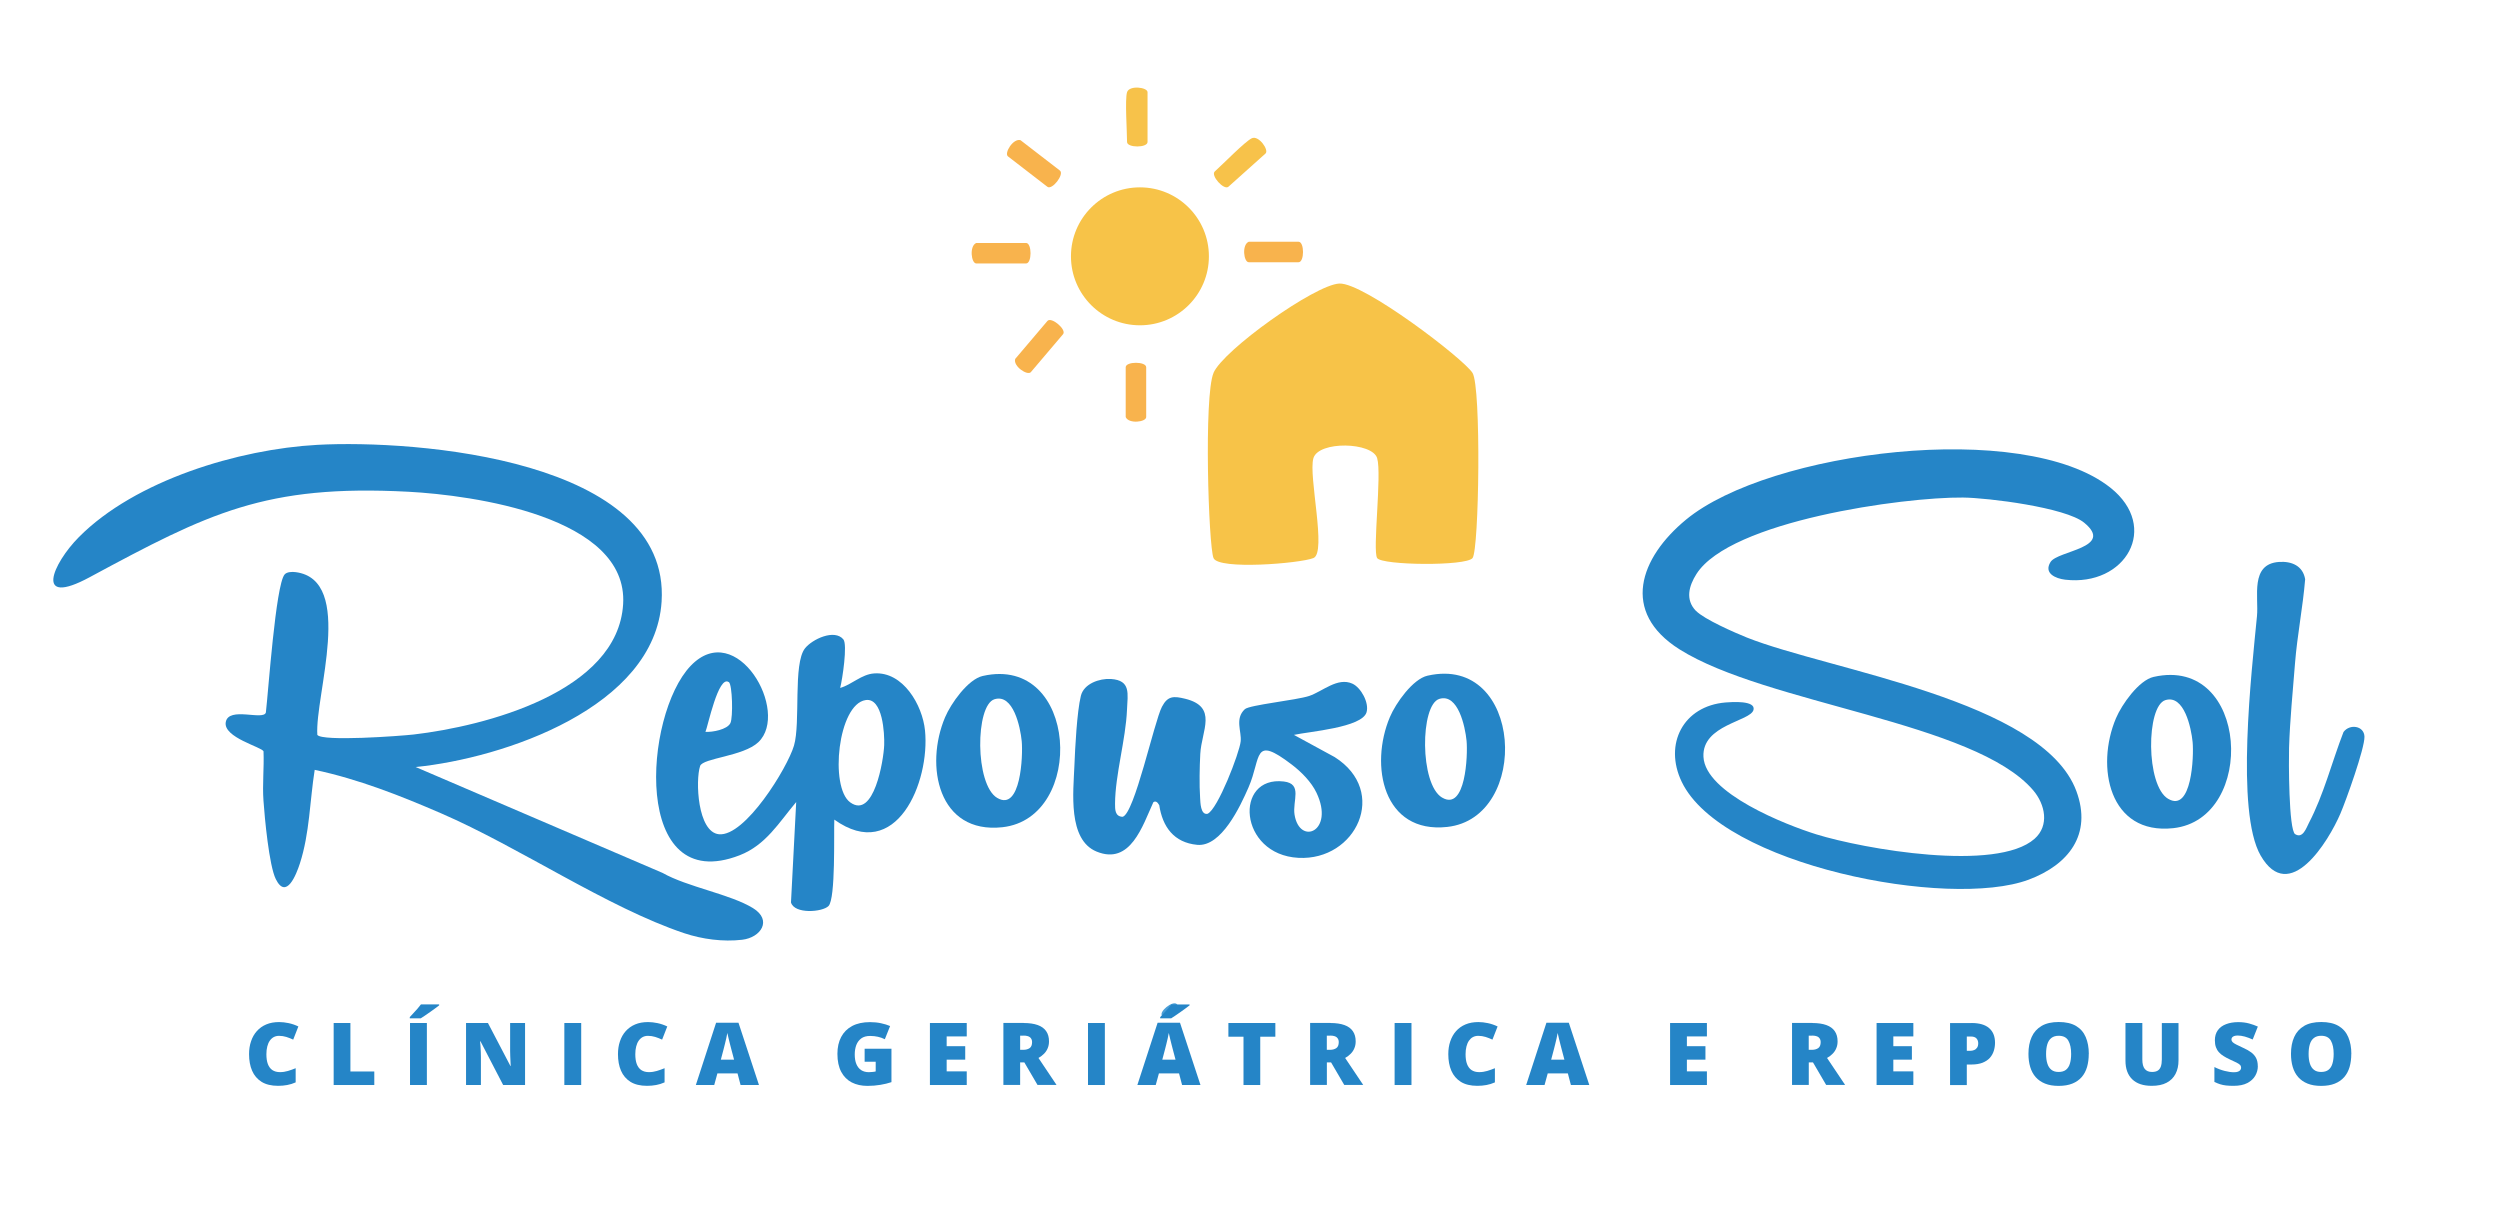 <?xml version="1.0" encoding="UTF-8"?>
<svg id="Camada_1" data-name="Camada 1" xmlns="http://www.w3.org/2000/svg" xmlns:xlink="http://www.w3.org/1999/xlink" viewBox="0 0 427 208">
  <defs>
    <style>
      .cls-1 {
        fill: none;
      }

      .cls-2 {
        fill: #4a9ed7;
      }

      .cls-3 {
        fill: #f7c24a;
      }

      .cls-4 {
        fill: #2585c7;
      }

      .cls-5 {
        fill: #f7c348;
      }

      .cls-6 {
        fill: #f8b34d;
      }

      .cls-7 {
        fill: #2687c8;
      }

      .cls-8 {
        clip-path: url(#clippath);
      }
    </style>
    <clipPath id="clippath">
      <rect class="cls-1" width="427" height="208"/>
    </clipPath>
  </defs>
  <g class="cls-8">
    <path class="cls-4" d="M71,131.01l42.16,18.08c4.24,2.41,11.59,3.63,15.47,6.03,3.32,2.05,1.32,5.02-1.87,5.39-3.27.38-6.8-.09-9.9-1.12-13.15-4.41-28.14-14.68-41.53-20.48-6.98-3.02-14.1-5.83-21.58-7.42-.84,5.29-.86,10.84-2.53,15.99-.61,1.88-2.33,6.29-4.12,2.66-1.14-2.31-1.9-10.48-2.1-13.39-.2-2.77.12-5.63.01-8.41-.18-.73-6.94-2.36-6.45-5.01.5-2.72,6.45-.2,6.85-1.64.42-3.55,1.67-21.7,3.19-23.56.38-.47,1.31-.49,1.9-.41,10.18,1.32,3.25,21.14,3.7,27.8.83,1.16,14.12.2,16.47-.07,12.1-1.41,34.86-7.23,35.76-22.26.91-15.01-25.85-18.62-36.68-19.2-24.47-1.29-34.12,3.65-54.44,14.6-9.58,5.17-6.32-2.33-1.84-6.85,9.63-9.71,27.32-15.03,40.74-15.76,16.75-.91,60.36,2.43,58.79,26.79-1.17,18.06-26.98,26.73-42.01,28.24"/>
    <path class="cls-4" d="M289.67,104.33c1.41,1.45,6.63,3.73,8.69,4.56,14.11,5.61,50.52,10.69,56.28,26.22,2.75,7.43-1.35,12.6-8.15,15.14-13.56,5.07-52.42-2.42-59.26-16.73-3.08-6.44.27-12.94,7.5-13.54,1.07-.09,5.17-.37,4.77,1.26-.48,1.98-8.82,2.52-8.55,8.02.3,6.24,14.11,11.64,19.29,13.25,8.08,2.5,30.8,6.49,37.27.75,2.55-2.26,1.82-5.86-.24-8.28-9.99-11.69-45.59-14.72-60.42-24.08-10.08-6.37-6.8-15.62,1.14-22.16,14.22-11.71,57.62-17.22,72.46-5.45,8.53,6.77,2.59,16.92-7.72,15.72-1.62-.19-3.71-1.08-2.5-3.02,1.22-1.96,11.01-2.41,5.74-6.72-3.18-2.6-16.4-4.25-20.71-4.29-10.16-.1-39.73,3.99-45.5,13.05-1.3,2.04-1.94,4.4-.1,6.3"/>
    <path class="cls-4" d="M197,137c-1.86,4.07-3.92,10.82-9.7,8.45-4.95-2.03-3.97-10.2-3.79-14.69.12-3.04.43-9.14,1.1-11.9.51-2.1,3.19-3.01,5.13-2.89,3.45.23,2.87,2.49,2.75,5.28-.21,5.04-2.01,11.07-2.04,16.01,0,.97-.03,2.2,1.29,2.25,2.02-.47,5.39-16.23,6.72-18.79.99-1.9,2.03-1.84,3.94-1.38,5.68,1.39,2.82,5.44,2.61,9.42-.12,2.28-.18,5.25-.03,7.52.05.76.06,2.94,1.26,2.72,1.74-.72,5.47-10.42,5.67-12.38.18-1.68-1.04-3.87.71-5.49.79-.73,8.79-1.53,10.99-2.26,2.31-.78,4.85-3.25,7.38-2.1,1.45.66,2.89,3.24,2.42,4.88-.75,2.63-9.86,3.3-12.41,3.87l6.96,3.79c9.3,5.88,3.65,17.74-6.19,17.21-10.24-.55-11.01-14.05-2.5-13.04,3.27.39,1.46,3.29,1.84,5.67.87,5.35,6.89,2.86,3.75-3.74-.87-1.84-2.59-3.57-4.2-4.8-6.75-5.15-5.16-1.27-7.42,3.9-1.39,3.18-4.63,10.19-8.76,9.79-3.99-.38-5.92-3.09-6.48-6.78-.33-.59-.66-.75-1-.5"/>
    <path class="cls-7" d="M392.03,142.48c1.29.82,1.92-1.13,2.31-1.88,2.57-4.89,3.94-10.44,5.93-15.57,1.07-1.45,3.53-1.07,3.58.79.06,1.96-3.14,10.9-4.12,13.17-2.04,4.74-8.7,15.64-13.61,7.14-4.33-7.5-1.52-31.63-.63-40.88.32-3.31-1.22-8.92,3.76-9.27,2.17-.15,4.08.66,4.47,2.95-.39,4.77-1.35,9.56-1.73,14.33-.37,4.64-.88,9.89-1.02,14.48-.06,2-.08,14.04,1.05,14.75"/>
    <path class="cls-6" d="M166.75,41.5h8.5c1.02,0,1.02,3.5,0,3.5h-8.5c-.87,0-1.22-3,0-3.5"/>
    <path class="cls-3" d="M192.5,15.75c.38-1.23,3.5-.86,3.5,0v8.5c0,1.02-3.5,1.02-3.5,0,0-1.82-.38-7.28,0-8.5"/>
    <path class="cls-2" d="M201,171.5c.67.64-1.79,2.68-2.5,2-.67-.64,1.79-2.68,2.5-2"/>
    <path class="cls-4" d="M157.99,124.76c-.43-4.32-3.74-10.09-8.68-9.74-2.18.15-3.81,1.91-5.81,2.48.39-1.51,1.27-7.41.55-8.29-1.51-1.83-5.32-.04-6.56,1.53-2.07,2.63-.72,12.71-1.88,16.62-1.12,3.8-8.35,15.57-12.81,15.13-3.67-.36-4.04-9.2-3.22-11.66.46-1.36,7.39-1.64,9.94-4.06,5.47-5.18-3.69-21.25-11.55-13.05-8.06,8.42-10.09,39.52,8.36,32.36,4.5-1.75,6.73-5.62,9.66-9.09l-.89,17.15c.6,2.04,5.38,1.65,6.41.61,1.24-1.26.89-12.44.99-14.76,10.58,7.57,16.38-6.42,15.49-15.24ZM124.49,116.5c.6.44.74,6.04.26,7.01-.54,1.1-3.09,1.57-4.26,1.49.38-.8,2.21-9.78,3.99-8.49ZM151.02,127.27c-.1,2.59-1.76,12.72-5.81,9.77-3.54-2.59-2.09-16.77,2.65-17.47,2.92-.43,3.23,5.73,3.16,7.7Z"/>
    <path class="cls-4" d="M367.85,115.61c-2.54.57-5.45,4.72-6.44,7.06-3.51,8.28-1.18,19.98,9.79,18.78,14.31-1.57,12.96-29.51-3.34-25.84ZM370.32,136.44c-3.85-2.28-3.75-15.86-.47-16.86,3.2-.98,4.41,4.73,4.65,7.17.23,2.44-.15,12.07-4.17,9.69Z"/>
    <path class="cls-4" d="M47.67,176.92c-.34,0-.64.07-.91.21-.26.14-.49.35-.68.62-.19.27-.33.6-.43.99-.1.39-.15.83-.15,1.32,0,.67.08,1.23.25,1.68.17.45.43.8.77,1.03.35.23.78.35,1.3.35.47,0,.93-.07,1.36-.2.44-.13.88-.29,1.32-.47v2.42c-.47.21-.95.36-1.44.45-.49.09-1.01.14-1.56.14-1.15,0-2.09-.23-2.82-.68-.73-.46-1.27-1.09-1.62-1.9-.35-.81-.52-1.75-.52-2.83,0-.8.11-1.54.34-2.2.22-.67.55-1.25.99-1.74.44-.49.97-.87,1.61-1.14.64-.27,1.37-.4,2.2-.4.51,0,1.05.06,1.62.18.57.12,1.12.31,1.66.57l-.88,2.25c-.39-.18-.78-.34-1.17-.46-.4-.12-.82-.19-1.26-.19"/>
    <polygon class="cls-4" points="56.99 185.32 56.99 174.73 59.85 174.73 59.85 183.01 63.93 183.01 63.93 185.32 56.99 185.32"/>
    <path class="cls-4" d="M75.01,171.56v.15c-.17.14-.4.31-.67.51-.27.2-.56.41-.86.62s-.59.42-.88.61c-.28.19-.53.35-.73.48h-1.88v-.21c.17-.18.37-.4.61-.66.24-.25.47-.51.71-.78.24-.27.43-.51.59-.73h3.1ZM70.03,174.73h2.88v10.59h-2.88v-10.59Z"/>
    <path class="cls-4" d="M89.69,185.32h-3.75l-3.87-7.46h-.07c.02.23.05.5.07.82.02.32.04.64.05.98.01.33.02.63.02.89v4.77h-2.54v-10.59h3.74l3.85,7.36h.04c-.01-.23-.03-.5-.04-.81-.01-.31-.03-.62-.04-.93-.01-.31-.02-.59-.02-.83v-4.79h2.55v10.59Z"/>
    <rect class="cls-4" x="96.39" y="174.73" width="2.88" height="10.59"/>
    <path class="cls-4" d="M110.68,176.92c-.34,0-.64.07-.91.21-.26.14-.49.35-.68.62-.19.27-.33.6-.43.99-.1.39-.15.83-.15,1.32,0,.67.08,1.23.25,1.68.17.45.43.8.77,1.03.35.23.78.35,1.3.35.47,0,.93-.07,1.36-.2.44-.13.88-.29,1.32-.47v2.42c-.47.21-.95.36-1.44.45-.49.09-1.01.14-1.56.14-1.15,0-2.09-.23-2.82-.68-.73-.46-1.27-1.09-1.62-1.9-.35-.81-.52-1.75-.52-2.83,0-.8.11-1.54.34-2.2.22-.67.55-1.25.99-1.74.44-.49.97-.87,1.61-1.14.64-.27,1.37-.4,2.2-.4.51,0,1.05.06,1.62.18.57.12,1.12.31,1.66.57l-.88,2.25c-.39-.18-.78-.34-1.17-.46-.4-.12-.82-.19-1.26-.19"/>
    <path class="cls-4" d="M126.49,185.32l-.52-1.98h-3.44l-.54,1.98h-3.14l3.46-10.64h3.82l3.5,10.64h-3.13ZM125.38,180.99l-.46-1.74c-.05-.19-.12-.46-.21-.81-.09-.35-.18-.71-.27-1.09-.09-.38-.16-.68-.21-.92-.04.24-.1.54-.18.9-.08.35-.16.71-.25,1.05-.08.35-.16.64-.22.87l-.46,1.74h2.25Z"/>
    <path class="cls-4" d="M147.69,179.12h4.57v5.71c-.55.19-1.17.34-1.88.46-.71.12-1.44.18-2.22.18-1.02,0-1.91-.2-2.68-.59-.77-.4-1.37-1-1.8-1.81-.43-.81-.65-1.83-.65-3.07,0-1.11.21-2.07.64-2.88.43-.81,1.05-1.44,1.88-1.88.83-.44,1.84-.66,3.05-.66.66,0,1.29.06,1.88.19.59.12,1.11.29,1.55.48l-.9,2.25c-.38-.19-.78-.33-1.19-.42-.41-.09-.85-.14-1.32-.14-.63,0-1.14.14-1.53.43-.38.29-.66.67-.84,1.14-.17.48-.26,1-.26,1.58,0,.66.09,1.21.28,1.66.19.45.46.79.82,1.03.36.23.8.35,1.31.35.17,0,.38-.01.62-.04.24-.02.43-.05.55-.09v-1.66h-1.89v-2.21Z"/>
    <polygon class="cls-4" points="165.12 185.32 158.83 185.32 158.83 174.73 165.12 174.73 165.12 177.02 161.69 177.02 161.69 178.69 164.86 178.69 164.86 180.99 161.69 180.99 161.69 182.99 165.12 182.99 165.12 185.32"/>
    <path class="cls-4" d="M174.85,174.73c.96,0,1.76.12,2.4.35.64.23,1.12.58,1.44,1.05.32.46.48,1.04.48,1.73,0,.43-.07.82-.22,1.17-.14.35-.35.67-.62.94-.27.28-.59.52-.96.73l3.09,4.61h-3.25l-2.25-3.85h-.72v3.85h-2.86v-10.59h3.47ZM174.81,176.89h-.57v2.42h.54c.44,0,.8-.1,1.08-.29.28-.19.42-.54.42-1.04,0-.34-.12-.61-.35-.81-.23-.19-.61-.29-1.12-.29"/>
    <rect class="cls-4" x="185.83" y="174.73" width="2.88" height="10.59"/>
    <path class="cls-4" d="M201.9,185.32l-.52-1.98h-3.44l-.54,1.98h-3.14l3.46-10.64h3.82l3.5,10.64h-3.13ZM203.18,171.56v.15c-.17.14-.4.31-.67.51-.27.2-.56.41-.86.62-.3.22-.59.42-.88.61-.28.19-.53.35-.73.48h-1.88v-.21c.17-.18.37-.4.61-.65.24-.25.47-.51.71-.78.24-.27.43-.51.59-.73h3.1ZM200.78,180.99l-.46-1.74c-.05-.19-.12-.46-.21-.81-.09-.35-.18-.71-.27-1.09-.09-.38-.16-.68-.21-.92-.04.24-.1.54-.18.9-.08.35-.16.71-.25,1.05-.08.35-.16.64-.22.87l-.46,1.74h2.25Z"/>
    <polygon class="cls-4" points="215.25 185.32 212.39 185.32 212.39 177.07 209.81 177.07 209.81 174.73 217.83 174.73 217.83 177.07 215.25 177.07 215.25 185.32"/>
    <path class="cls-4" d="M227.23,174.73c.96,0,1.76.12,2.4.35.64.23,1.12.58,1.44,1.05.32.46.48,1.04.48,1.73,0,.43-.07.82-.22,1.17-.14.35-.35.67-.62.94-.27.28-.59.52-.96.73l3.09,4.61h-3.24l-2.25-3.85h-.72v3.85h-2.86v-10.59h3.47ZM227.18,176.89h-.56v2.42h.54c.44,0,.8-.1,1.08-.29.28-.19.42-.54.42-1.04,0-.34-.12-.61-.35-.81-.23-.19-.6-.29-1.12-.29"/>
    <rect class="cls-4" x="238.2" y="174.73" width="2.88" height="10.59"/>
    <path class="cls-4" d="M252.49,176.92c-.34,0-.64.07-.91.21-.27.14-.49.35-.68.62-.19.27-.33.6-.43.99-.1.39-.15.83-.15,1.32,0,.67.08,1.23.25,1.68.17.45.43.8.77,1.03.35.23.78.35,1.3.35.47,0,.93-.07,1.37-.2.44-.13.88-.29,1.32-.47v2.42c-.47.21-.95.36-1.44.45-.49.09-1.01.14-1.56.14-1.15,0-2.09-.23-2.82-.68-.73-.46-1.27-1.09-1.62-1.9-.35-.81-.52-1.75-.52-2.83,0-.8.11-1.54.34-2.2.23-.67.55-1.25.99-1.74.43-.49.97-.87,1.61-1.14.64-.27,1.37-.4,2.2-.4.51,0,1.05.06,1.62.18.57.12,1.12.31,1.66.57l-.88,2.25c-.39-.18-.78-.34-1.17-.46-.4-.12-.82-.19-1.26-.19"/>
    <path class="cls-4" d="M268.31,185.32l-.52-1.98h-3.44l-.54,1.98h-3.14l3.46-10.64h3.82l3.5,10.64h-3.13ZM267.2,180.99l-.46-1.74c-.05-.19-.12-.46-.21-.81-.09-.35-.18-.71-.27-1.09-.09-.38-.16-.68-.21-.92-.04.24-.1.54-.18.9-.08.35-.16.71-.25,1.05-.08.35-.16.64-.22.87l-.46,1.74h2.25Z"/>
    <polygon class="cls-4" points="291.54 185.32 285.25 185.32 285.25 174.73 291.54 174.73 291.54 177.02 288.12 177.02 288.12 178.69 291.29 178.69 291.29 180.99 288.12 180.99 288.12 182.99 291.54 182.99 291.54 185.32"/>
    <path class="cls-4" d="M309.54,174.73c.96,0,1.76.12,2.4.35.64.23,1.12.58,1.44,1.05.32.46.48,1.04.48,1.73,0,.43-.07.82-.22,1.17-.14.35-.35.67-.62.94-.27.28-.59.52-.96.73l3.09,4.61h-3.24l-2.25-3.85h-.72v3.85h-2.86v-10.59h3.47ZM309.49,176.89h-.56v2.42h.54c.44,0,.8-.1,1.08-.29.28-.19.42-.54.42-1.04,0-.34-.12-.61-.35-.81-.23-.19-.61-.29-1.12-.29"/>
    <polygon class="cls-4" points="326.8 185.32 320.52 185.32 320.52 174.73 326.8 174.73 326.8 177.02 323.38 177.02 323.38 178.69 326.55 178.69 326.55 180.99 323.38 180.99 323.38 182.99 326.8 182.99 326.8 185.32"/>
    <path class="cls-4" d="M336.73,174.73c1.34,0,2.35.29,3.02.88.67.58,1,1.42,1,2.49,0,.48-.07.95-.21,1.39-.14.44-.36.84-.67,1.19-.31.35-.73.62-1.24.83-.51.2-1.15.31-1.9.31h-.8v3.51h-2.86v-10.59h3.67ZM336.67,177.04h-.74v2.44h.56c.25,0,.48-.04.69-.13.21-.08.38-.22.51-.41.13-.19.19-.45.19-.76s-.1-.6-.3-.82c-.2-.21-.51-.32-.92-.32"/>
    <path class="cls-4" d="M356.76,180.01c0,.82-.1,1.56-.29,2.23-.2.67-.5,1.25-.92,1.73-.42.48-.95.85-1.6,1.11-.65.26-1.43.39-2.34.39s-1.66-.13-2.31-.39c-.65-.26-1.18-.63-1.61-1.11-.42-.48-.73-1.06-.93-1.73s-.3-1.42-.3-2.25c0-1.1.18-2.06.55-2.87.36-.81.93-1.44,1.69-1.89.76-.45,1.74-.67,2.93-.67s2.19.22,2.95.67c.76.45,1.31,1.08,1.66,1.9.35.82.53,1.77.53,2.88M349.47,180.01c0,.64.07,1.19.22,1.65.14.46.37.81.69,1.06.31.25.72.37,1.23.37s.95-.12,1.26-.37c.31-.25.54-.6.67-1.06.14-.46.21-1.01.21-1.65,0-.96-.16-1.71-.48-2.27-.32-.56-.87-.83-1.65-.83-.52,0-.93.13-1.25.38-.32.25-.55.61-.69,1.07-.14.46-.21,1.01-.21,1.65"/>
    <path class="cls-4" d="M372.09,174.73v6.38c0,.89-.17,1.66-.51,2.31-.34.66-.85,1.16-1.52,1.51-.68.36-1.52.53-2.54.53-1.46,0-2.57-.37-3.34-1.12-.77-.75-1.15-1.81-1.15-3.17v-6.44h2.88v6.22c0,.75.14,1.29.42,1.63.28.34.69.51,1.24.51.39,0,.71-.07.96-.22.25-.15.42-.38.54-.7.11-.32.17-.73.17-1.23v-6.2h2.86Z"/>
    <path class="cls-4" d="M385.64,182.1c0,.58-.15,1.12-.44,1.63-.29.51-.74.93-1.35,1.25-.61.32-1.4.48-2.36.48-.48,0-.91-.02-1.27-.06-.37-.04-.7-.11-1.02-.21-.31-.1-.64-.23-.98-.39v-2.55c.57.29,1.15.51,1.74.66.59.15,1.11.23,1.59.23.29,0,.52-.03.7-.1.18-.07.32-.16.4-.28.09-.12.13-.25.13-.41,0-.18-.06-.34-.19-.47s-.33-.26-.61-.4c-.28-.14-.65-.31-1.11-.52-.39-.18-.75-.37-1.06-.57-.32-.19-.59-.41-.81-.66-.23-.25-.4-.54-.52-.87-.12-.33-.18-.73-.18-1.18,0-.68.17-1.25.5-1.71.33-.46.8-.81,1.41-1.04.6-.23,1.29-.35,2.08-.35.69,0,1.31.08,1.86.23s1.05.33,1.49.53l-.88,2.21c-.45-.21-.9-.37-1.34-.5-.44-.12-.85-.18-1.22-.18-.25,0-.45.03-.61.09-.16.06-.27.14-.35.24-.07.1-.11.22-.11.35,0,.16.07.31.19.44.13.13.34.27.64.42.3.15.71.35,1.23.59.52.23.96.48,1.32.75.36.27.64.59.83.96.19.37.29.84.29,1.39"/>
    <path class="cls-4" d="M401.6,180.01c0,.82-.1,1.56-.29,2.23-.2.67-.5,1.25-.92,1.73-.42.48-.95.85-1.6,1.11-.65.26-1.43.39-2.34.39s-1.66-.13-2.31-.39c-.65-.26-1.18-.63-1.61-1.11-.42-.48-.73-1.06-.93-1.73s-.3-1.42-.3-2.25c0-1.1.18-2.06.55-2.87.36-.81.93-1.44,1.69-1.89.76-.45,1.74-.67,2.93-.67s2.19.22,2.95.67c.76.45,1.31,1.08,1.66,1.9.35.82.53,1.77.53,2.88M394.31,180.01c0,.64.07,1.19.22,1.65.14.46.37.81.69,1.06.31.25.72.37,1.23.37s.95-.12,1.26-.37c.31-.25.54-.6.67-1.06.14-.46.21-1.01.21-1.65,0-.96-.16-1.71-.48-2.27-.32-.56-.87-.83-1.65-.83-.52,0-.93.13-1.25.38-.32.25-.55.61-.69,1.07-.14.46-.21,1.01-.21,1.65"/>
    <path class="cls-4" d="M243.84,115.4c-2.54.57-5.45,4.72-6.44,7.06-3.51,8.28-1.18,19.98,9.79,18.78,14.31-1.57,12.96-29.51-3.34-25.84ZM246.31,136.23c-3.85-2.28-3.75-15.86-.47-16.86,3.2-.98,4.41,4.73,4.65,7.17.23,2.44-.15,12.07-4.17,9.69Z"/>
    <path class="cls-4" d="M167.86,115.45c-2.54.57-5.45,4.72-6.44,7.06-3.51,8.28-1.18,19.98,9.79,18.78,14.31-1.57,12.96-29.51-3.34-25.84ZM170.33,136.29c-3.85-2.28-3.75-15.86-.47-16.86,3.2-.98,4.41,4.73,4.65,7.17.23,2.44-.15,12.07-4.17,9.69Z"/>
    <path class="cls-6" d="M174.3,23.94l6.73,5.19c.81.62-1.33,3.4-2.14,2.77l-6.73-5.19c-.69-.53.87-3.12,2.14-2.77"/>
    <path class="cls-6" d="M173.4,61.3l5.5-6.48c.66-.78,3.33,1.48,2.67,2.26l-5.5,6.48c-.56.66-3.08-1.01-2.67-2.26"/>
    <path class="cls-6" d="M192.27,71.23v-8.5c0-1.02,3.5-1.02,3.5,0v8.5c0,.87-3,1.22-3.5,0"/>
    <path class="cls-3" d="M213.82,23.61c1.17-.54,2.97,2.03,2.33,2.61l-6.33,5.67c-.76.68-3.1-1.93-2.33-2.61,1.36-1.21,5.18-5.14,6.33-5.67"/>
    <path class="cls-6" d="M213.29,41.29h8.5c1.02,0,1.02,3.5,0,3.5h-8.5c-.87,0-1.22-3,0-3.5"/>
  </g>
  <circle class="cls-5" cx="194.7" cy="43.78" r="11.78"/>
  <path class="cls-5" d="M207.26,63.7c1.67-3.9,17.33-15.08,21.5-15.27s21.25,12.86,22.75,15.27,1.13,30.21,0,31.62-15.47,1.24-16.29,0,.82-14.3,0-17.06-10-3-10.89,0,2.32,16.14,0,17.06-16.2,2.05-17.06,0-1.67-27.71,0-31.62Z"/>
</svg>